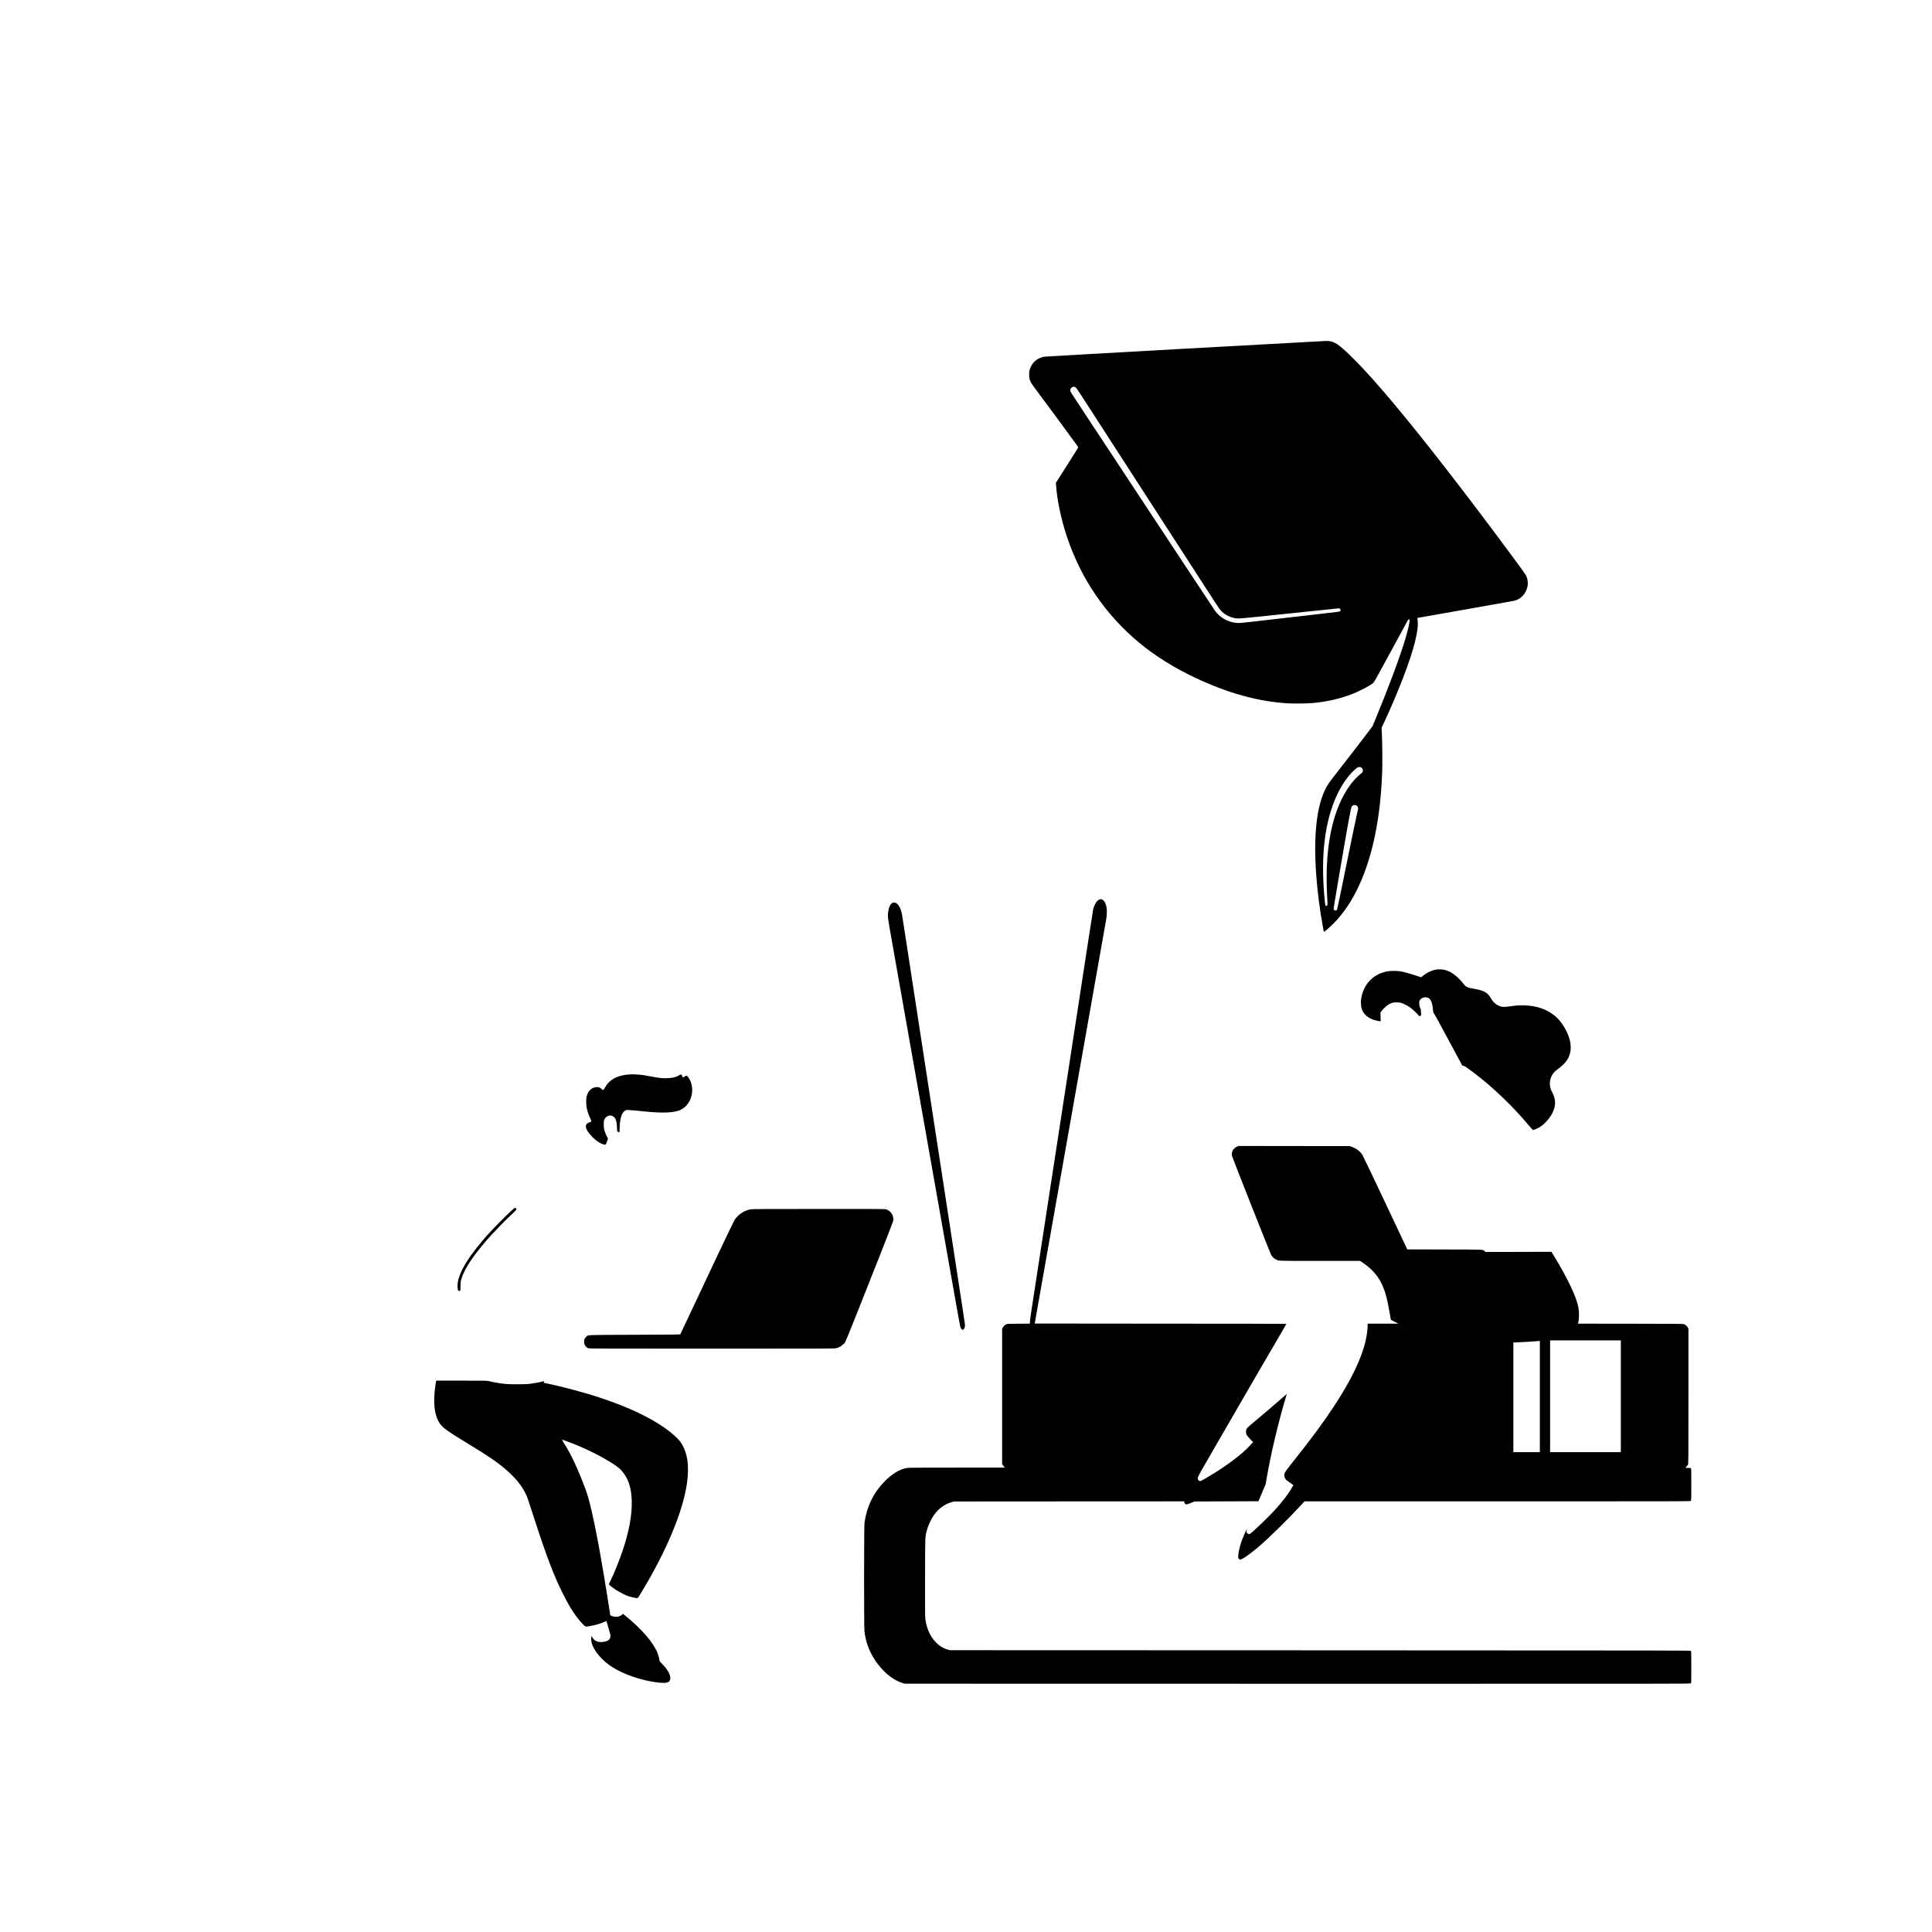 <?xml version="1.0" standalone="no"?>
<!DOCTYPE svg PUBLIC "-//W3C//DTD SVG 20010904//EN"
 "http://www.w3.org/TR/2001/REC-SVG-20010904/DTD/svg10.dtd">
<svg version="1.0" xmlns="http://www.w3.org/2000/svg"
 width="7730pt" height="7730pt" viewBox="0 0 7730 7730"
 preserveAspectRatio="xMidYMid meet">
<g transform="translate(0,7730) scale(0.1,-0.1)"
fill="#000000" stroke="none">
<path d="M47430 63350 c-3039 -170 -5566 -313 -5617 -319 -255 -30 -461 -176
-568 -403 -54 -113 -70 -187 -69 -318 0 -130 21 -218 78 -325 17 -33 185 -265
372 -515 482 -645 847 -1139 1397 -1895 64 -88 117 -165 117 -172 0 -6 -73
-128 -163 -270 -90 -142 -268 -424 -396 -626 -127 -202 -255 -402 -283 -444
l-51 -76 7 -101 c37 -582 205 -1377 438 -2070 560 -1676 1540 -3111 2892
-4235 632 -526 1405 -1008 2256 -1407 1313 -615 2495 -941 3685 -1015 244 -15
812 -7 1035 15 568 57 1080 177 1575 370 255 100 643 305 794 420 53 41 60 53
728 1286 371 685 677 1248 681 1252 4 4 19 10 35 13 26 7 27 6 27 -32 0 -104
-81 -453 -184 -788 -219 -720 -654 -1887 -1166 -3129 l-131 -319 -200 -264
c-266 -351 -659 -860 -1129 -1464 -426 -546 -463 -598 -554 -779 -358 -705
-487 -1881 -375 -3420 50 -690 140 -1398 270 -2110 41 -225 32 -208 87 -163
877 705 1512 1843 1898 3397 217 876 342 1829 385 2946 13 350 7 1223 -12
1566 l-12 221 91 196 c584 1252 1060 2494 1247 3252 105 425 133 686 99 910
l-6 40 1919 339 c1055 186 1943 345 1973 352 30 8 92 33 138 55 274 138 438
471 378 769 -37 180 -27 165 -558 883 -1837 2487 -3536 4679 -4757 6137 -671
802 -1160 1349 -1611 1801 -628 630 -811 751 -1127 748 -59 -1 -2594 -140
-5633 -309z m-4410 -1542 c40 -20 58 -44 161 -203 125 -194 1472 -2279 1574
-2435 61 -94 231 -357 911 -1410 194 -300 386 -597 427 -660 41 -63 229 -353
417 -645 538 -832 868 -1342 935 -1445 34 -52 337 -522 675 -1045 338 -522
637 -982 667 -1021 138 -185 351 -319 588 -370 168 -36 120 -40 2202 180 1074
113 1968 206 1987 206 25 0 40 -7 55 -26 26 -33 26 -55 3 -84 -20 -25 2 -22
-982 -134 -482 -55 -1581 -181 -2405 -276 -697 -80 -694 -80 -886 -44 -281 53
-553 221 -723 448 -29 39 -449 672 -933 1407 -911 1381 -947 1435 -1705 2584
-450 682 -679 1030 -1032 1565 -99 151 -257 390 -351 532 -93 142 -254 385
-356 540 -103 156 -442 670 -755 1143 -716 1085 -674 1018 -674 1069 0 56 31
103 83 126 54 25 63 25 117 -2z m11446 -15217 c56 -34 80 -121 50 -180 -8 -15
-55 -60 -104 -99 -295 -235 -593 -662 -810 -1157 -415 -949 -585 -2207 -502
-3704 13 -227 16 -360 10 -371 -14 -26 -47 -31 -71 -11 -19 16 -23 45 -54 401
-132 1520 3 2778 406 3788 155 388 371 757 602 1030 90 106 246 255 306 294
54 34 120 38 167 9z m-191 -1521 c57 -35 77 -103 55 -180 -33 -113 -304 -1412
-640 -3070 -100 -492 -188 -905 -196 -917 -31 -48 -107 -42 -129 10 -12 29 4
130 175 1132 419 2453 507 2933 545 2988 40 57 129 75 190 37z"/>
<path d="M43949 41291 c-91 -61 -175 -214 -213 -391 -9 -41 -97 -604 -196
-1250 -449 -2924 -2164 -14084 -2261 -14710 -39 -256 -72 -495 -72 -532 l0
-67 -451 -3 c-435 -3 -453 -4 -497 -24 -55 -26 -111 -79 -141 -137 l-23 -42 0
-2700 0 -2700 23 -42 c12 -23 38 -58 57 -78 l36 -35 -1924 0 c-1660 0 -1936
-2 -2010 -15 -286 -50 -596 -241 -904 -558 -431 -444 -696 -997 -785 -1637
-18 -135 -21 -4150 -2 -4325 34 -320 136 -655 284 -932 302 -566 778 -1008
1235 -1150 l90 -28 15717 -3 c15711 -2 15718 -2 15738 18 20 20 20 33 20 648
0 527 -2 631 -14 648 -14 19 -179 19 -14833 24 l-14818 5 -80 23 c-44 12 -123
43 -174 68 -390 187 -670 643 -731 1189 -8 70 -10 560 -8 1645 4 1696 0 1581
64 1834 40 162 70 242 154 411 84 170 161 283 276 405 152 162 367 293 569
348 l100 27 4605 3 4605 2 1 -37 c1 -44 40 -83 84 -83 33 0 177 49 259 88 l56
27 1283 5 1283 5 144 341 144 340 26 155 c170 1012 483 2338 793 3361 l30 98
-27 -23 c-15 -12 -138 -119 -274 -238 -255 -224 -644 -556 -1043 -888 -273
-227 -289 -247 -289 -371 0 -102 16 -130 161 -284 l121 -129 -27 -26 c-15 -14
-66 -69 -114 -122 -293 -326 -910 -791 -1586 -1195 -404 -242 -397 -239 -456
-180 -39 39 -44 77 -18 128 9 18 20 44 25 60 4 15 93 175 197 356 104 180 386
669 627 1087 866 1503 2001 3458 2544 4380 78 131 141 243 141 247 0 4 -2266
8 -5035 8 -2769 0 -5035 2 -5035 5 0 2 97 552 215 1222 119 670 294 1661 390
2203 96 542 278 1572 405 2290 127 718 302 1710 390 2205 88 495 250 1411 360
2035 110 624 358 2026 551 3115 328 1853 439 2480 475 2685 9 47 19 108 24
135 5 28 23 131 41 230 56 308 43 559 -35 714 -70 138 -167 178 -267 112z"/>
<path d="M35703 41174 c-116 -58 -196 -334 -173 -598 5 -55 40 -279 79 -496
111 -629 516 -2915 706 -3990 96 -542 271 -1534 390 -2205 119 -671 294 -1663
390 -2205 96 -542 219 -1239 274 -1550 55 -311 217 -1229 361 -2040 143 -811
287 -1626 320 -1810 33 -184 127 -717 210 -1185 82 -467 157 -870 165 -895 18
-51 40 -81 74 -100 20 -10 27 -9 50 7 32 24 60 101 61 165 0 49 -21 185 -685
4508 -623 4051 -1432 9319 -1641 10680 -101 663 -192 1241 -200 1285 -63 316
-230 503 -381 429z"/>
<path d="M57475 38509 c-178 -26 -381 -121 -547 -256 l-68 -55 -212 70 c-270
89 -475 145 -614 168 -146 24 -394 24 -524 0 -472 -86 -829 -388 -984 -834
-57 -164 -79 -301 -74 -456 4 -109 9 -144 31 -209 62 -180 189 -314 381 -402
85 -40 230 -81 319 -91 l60 -7 -5 174 -5 174 42 60 c55 78 206 221 277 263 31
18 89 45 130 60 63 22 89 26 188 26 79 0 135 -5 180 -17 98 -27 294 -127 390
-201 91 -68 252 -220 314 -296 l37 -45 37 22 c24 14 36 28 34 40 -1 10 -4 62
-7 115 -2 56 -10 109 -19 125 -53 105 -71 255 -37 328 61 136 287 179 394 77
73 -69 120 -211 138 -414 12 -131 13 -134 55 -198 56 -87 94 -155 645 -1180
l476 -885 39 -5 c45 -6 132 -64 401 -266 763 -574 1575 -1349 2212 -2113 131
-158 167 -195 185 -193 47 8 178 65 261 115 205 122 440 399 540 636 112 265
98 499 -45 766 -65 121 -90 214 -90 335 0 110 18 193 59 284 60 133 134 215
288 321 130 90 284 246 351 354 130 212 168 458 112 732 -55 267 -215 588
-413 826 -418 502 -1127 711 -1969 582 -269 -42 -363 -35 -511 38 -99 50 -216
168 -276 280 -116 219 -272 310 -636 373 -307 53 -359 76 -454 200 -36 47
-113 134 -171 194 -197 203 -382 319 -595 371 -81 20 -233 26 -320 14z"/>
<path d="M25143 34309 c-191 -14 -396 -66 -528 -131 -169 -85 -316 -221 -395
-367 -49 -91 -72 -121 -94 -121 -8 0 -35 20 -60 45 -65 62 -134 83 -231 66
-185 -31 -302 -148 -361 -361 -29 -102 -26 -352 4 -488 29 -130 80 -277 138
-398 24 -51 44 -99 44 -107 0 -19 -33 -47 -56 -47 -32 -1 -97 -35 -128 -69
-60 -63 -42 -181 47 -309 178 -255 452 -475 644 -515 68 -14 72 -11 121 126
l38 108 -58 117 c-84 169 -112 283 -113 447 0 102 4 142 19 184 59 170 263
236 387 124 82 -75 117 -193 126 -425 l6 -157 47 -19 47 -20 6 187 c12 393 87
619 232 693 36 19 51 20 165 15 69 -3 226 -17 350 -31 814 -91 1258 -92 1570
-6 166 46 313 151 414 294 167 235 216 546 129 820 -32 101 -58 154 -117 234
-54 73 -77 79 -136 32 -59 -47 -110 -37 -110 21 0 55 -49 75 -98 40 -123 -86
-316 -131 -564 -131 -173 0 -312 17 -578 70 -234 47 -377 67 -570 80 -160 11
-189 11 -337 -1z"/>
<path d="M49496 31425 c-68 -28 -147 -99 -176 -161 -31 -62 -43 -147 -31 -204
15 -71 1536 -3915 1574 -3979 39 -66 120 -140 192 -175 120 -58 37 -56 1772
-56 l1592 0 98 -66 c370 -251 599 -507 767 -855 135 -279 226 -614 320 -1179
20 -118 39 -225 41 -238 4 -18 38 -39 156 -97 l151 -75 -616 0 -616 0 0 -67
c0 -183 -39 -457 -100 -696 -232 -919 -872 -2085 -1943 -3539 -277 -376 -490
-651 -1076 -1391 -95 -120 -182 -239 -194 -265 -43 -95 -20 -219 55 -293 19
-19 94 -74 166 -123 102 -69 129 -92 118 -100 -7 -6 -29 -41 -50 -78 -130
-238 -388 -577 -695 -912 -248 -271 -879 -877 -976 -937 -38 -24 -62 -24 -103
1 -45 28 -57 62 -43 129 6 30 9 56 8 57 -6 7 -152 -327 -199 -456 -61 -166
-111 -359 -132 -508 -24 -168 -22 -198 13 -233 19 -18 40 -29 58 -29 70 0 417
244 734 516 436 373 1160 1086 1730 1701 l104 113 7718 0 c7704 0 7717 0 7737
20 20 20 20 33 20 653 0 601 -1 635 -18 650 -15 14 -40 17 -122 17 l-104 0 46
48 c25 26 54 63 64 82 18 34 19 123 19 2735 l0 2700 -29 53 c-32 58 -77 99
-141 128 -39 18 -114 19 -2146 22 l-2106 2 20 78 c31 117 30 424 -1 578 -87
432 -424 1143 -959 2024 l-119 195 -1320 -4 -1320 -3 -34 32 c-74 69 52 64
-1600 68 l-1495 4 -875 1856 c-481 1021 -896 1888 -921 1927 -93 143 -247 259
-421 318 l-93 32 -2220 2 -2220 3 -59 -25z m15354 -9990 l0 -2235 -1415 0
-1415 0 0 2235 0 2235 1415 0 1415 0 0 -2235z m-3240 -10 l0 -2225 -530 0
-530 0 0 2194 0 2193 188 7 c201 7 603 32 742 45 47 5 95 9 108 10 l22 1 0
-2225z"/>
<path d="M20437 28838 c-253 -236 -665 -653 -877 -888 -52 -58 -98 -107 -101
-110 -3 -3 -61 -70 -128 -149 -727 -851 -1071 -1498 -1021 -1921 5 -41 9 -78
10 -82 2 -31 80 -52 97 -25 4 6 8 86 8 177 0 139 4 178 22 245 97 350 348 769
779 1300 126 156 313 373 417 485 144 155 570 599 577 602 4 2 71 64 147 138
77 74 174 168 216 208 47 44 77 80 77 93 0 37 -19 59 -51 59 -25 0 -55 -23
-172 -132z"/>
<path d="M30033 28915 c-259 -47 -500 -207 -646 -430 -25 -38 -366 -749 -758
-1580 -391 -830 -867 -1838 -1056 -2240 -190 -401 -348 -737 -352 -747 -5 -15
-147 -17 -1816 -23 -1998 -7 -1863 -2 -1943 -71 -22 -19 -53 -59 -68 -89 -24
-50 -26 -64 -22 -134 7 -117 60 -195 163 -242 39 -18 220 -19 4946 -19 4853 0
4907 0 4983 20 104 26 187 72 266 147 113 106 -43 -269 1415 3415 321 812 587
1498 592 1525 35 201 -81 397 -274 464 -55 19 -108 19 -2707 18 -2128 -1
-2665 -3 -2723 -14z"/>
<path d="M17447 22038 c-3 -13 -15 -86 -26 -163 -100 -696 -47 -1180 166
-1514 115 -180 334 -338 1163 -839 799 -483 1173 -741 1519 -1045 372 -329
593 -600 759 -932 67 -136 91 -204 331 -950 496 -1539 795 -2324 1170 -3075
278 -555 523 -929 790 -1202 110 -114 98 -110 285 -78 218 37 436 101 577 168
44 21 81 36 83 33 2 -3 41 -134 86 -291 81 -279 83 -286 72 -339 -25 -118 -90
-170 -242 -197 -235 -40 -380 10 -477 168 l-37 60 -9 -28 c-11 -37 -1 -185 17
-249 88 -326 430 -722 846 -980 293 -181 663 -338 1077 -455 457 -130 966
-197 1103 -146 85 32 120 83 120 176 0 154 -129 373 -341 580 -81 79 -88 89
-94 135 -11 83 -44 204 -80 292 -167 415 -623 946 -1254 1461 l-124 102 -35
-32 c-100 -87 -239 -110 -387 -64 -69 22 -86 31 -89 49 -3 12 -21 130 -41 262
-103 685 -307 1902 -430 2565 -210 1126 -369 1803 -517 2200 -308 825 -579
1404 -869 1859 -44 68 -77 126 -75 129 6 6 266 -88 492 -178 582 -233 1154
-525 1594 -816 156 -102 239 -173 323 -272 250 -297 368 -661 384 -1177 16
-551 -104 -1215 -358 -1976 -140 -420 -355 -952 -511 -1263 -27 -54 -47 -104
-45 -111 8 -20 154 -133 282 -218 138 -91 379 -212 510 -256 101 -33 274 -71
329 -71 41 0 32 -11 204 272 974 1607 1636 3195 1796 4309 103 714 22 1254
-247 1648 -102 151 -339 365 -628 571 -604 430 -1478 842 -2530 1194 -686 230
-1658 490 -2267 607 -52 10 -62 15 -56 28 18 43 17 53 -2 48 -112 -33 -316
-72 -509 -98 -152 -21 -211 -23 -545 -24 -371 0 -442 4 -700 41 -124 17 -334
58 -442 85 -73 18 -123 19 -1091 19 l-1015 0 -5 -22z"/>
</g>
</svg>
